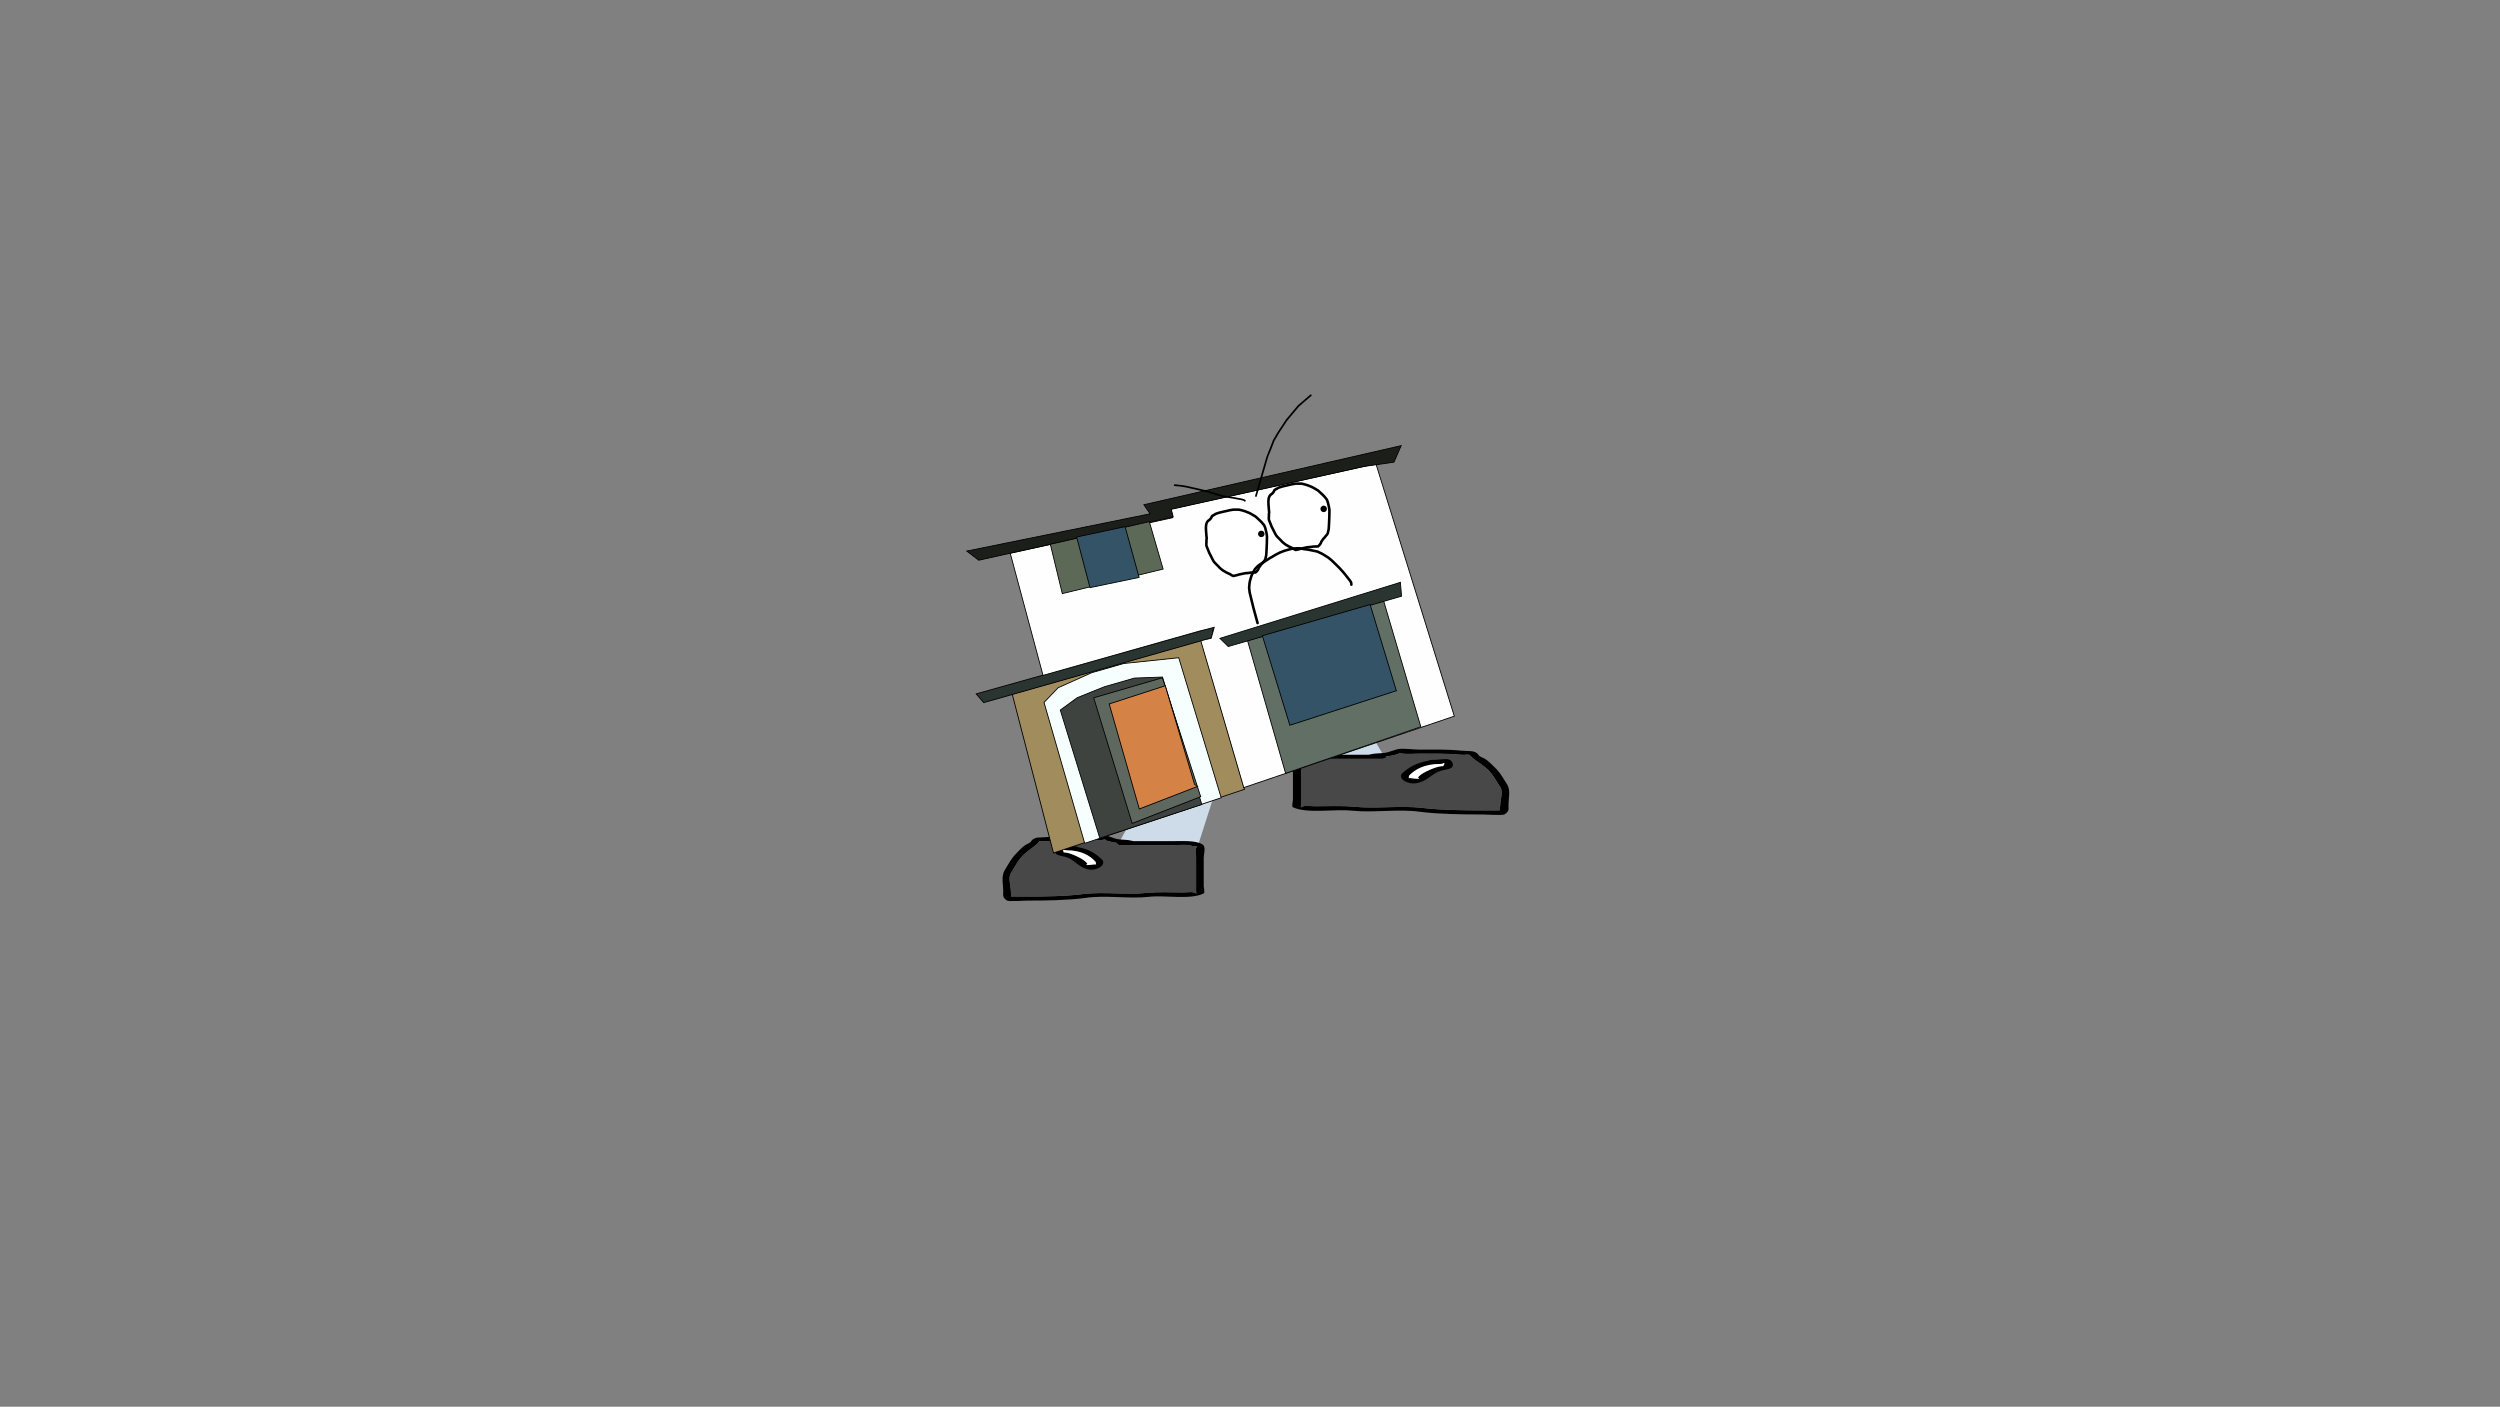 <svg version="1.1" xmlns="http://www.w3.org/2000/svg" xmlns:xlink="http://www.w3.org/1999/xlink" width="2878.25" height="1619.58" viewBox="0,0,2878.25,1619.58"><rect x="0" y="0" width="2878.25" height="1619.58" fill="#808080" stroke="none"/><g transform="translate(1119.125,629.79)"><g stroke-miterlimit="10"><path d="M-1119.125,989.79v-1619.58h2878.25v1619.58z" fill="none" stroke="#000000" stroke-width="0" stroke-linecap="butt"/><g stroke-width="0"><path d="M168.091,342.294l28.831,-52.414l80.558,-0.468l-16.96,52.882z" fill="#cedce9" stroke="#000000" stroke-linecap="round"/><path d="M160.429,339.546c-2.782,-0.74 -9.404,-1.893 -6.502,-3.085c-1.587,0.382 -3.703,0.848 -4.829,0.974c-5.335,0.594 -12.25,0 -17.755,0c-15.104,0 -29.767,-0.315 -44.388,1.18c-6.607,0.676 -8.424,-1.411 -10.453,1.509c-4.185,4.9 -12.059,9.273 -17.117,14.206c-6.855,6.686 -9.514,13.141 -13.717,19.845c-4.756,5.521 -0.882,16.121 -0.882,22.266c0,1.645 1.334,4.573 0.06,5.784c1.267,0.061 2.49,0.117 3.269,0.117c5.179,0 10.357,0 15.536,0c20.6,0 44.534,-0.24 64.528,-2.897c23.74,-2.835 49.469,1.231 73.4,-1.314c13.105,-1.276 27.39,-0.518 40.733,-0.509c6.769,0.005 12.566,-1.363 15.536,1.18c0.781,0.668 0,-1.574 0,-2.36c0,-1.967 0,-3.934 0,-5.901c0,-11.015 0,-22.029 0,-33.044c0,-2.604 -1.284,-11.92 1.372,-12.928c-0.498,-0.016 -1.062,-0.042 -1.372,-0.054c-2.746,-0.107 -4.281,-0.026 -6.424,-0.839c-3.721,-1.412 -16.274,-0.341 -21.319,-0.341c-19.605,0 -39.209,0 -58.814,0c0,0 -4.439,0 -4.439,-2.36c0,-0.097 0.007,-0.19 0.022,-0.279c-2.122,-0.239 -4.265,-0.571 -6.446,-1.151zM230.105,338.615c11.834,0 26.96,-1.121 35.042,3.665c4.631,2.742 1.578,11.535 1.578,15.217c0,11.015 0,22.029 0,33.044c0,1.258 1.529,7.497 0,8.261c-15.442,7.715 -44.549,1.699 -63.406,3.957c-23.4,2.489 -50.349,-2.254 -72.988,1.265c-20.607,2.739 -45.434,3.038 -66.681,3.038c-3.048,0 -21.325,1.227 -23.304,0c-5.673,-3.52 -4.439,-6.456 -4.439,-10.621c0,-7.535 -2.512,-16.516 1.338,-23.759c4.307,-6.871 7.328,-13.763 14.198,-20.463c2.771,-2.703 5.765,-6.318 9.346,-8.759c2.343,-1.597 6.824,-2.895 7.384,-4.972c3.797,-5.466 10.66,-3.675 18.78,-4.594c14.455,-1.635 29.413,-1.18 44.388,-1.18c5.523,0 16.313,-1.351 20.209,-0.931c6.782,0.732 10.714,3.807 17.287,4.72c4.823,0.67 9.906,0.273 15.536,1.77c0.427,0.114 0.855,0.227 1.282,0.341c14.817,0 29.633,0 44.45,0z" fill="#000000" stroke="none" stroke-linecap="butt"/><path d="M166.936,340.583c-0.014,0.089 -0.021,0.182 -0.021,0.279c0,2.36 4.461,2.364 4.461,2.364c19.605,0 39.314,0.047 58.919,0.047c5.045,0 17.609,-1.06 21.33,0.352c2.143,0.813 3.681,0.737 6.427,0.843c0.31,0.012 0.874,0.038 1.372,0.054c-2.656,1.008 -1.358,10.347 -1.358,12.95c0,11.015 -0.009,22.095 -0.009,33.109c0,1.967 -0.008,3.943 -0.008,5.91c0,0.787 0.777,3.032 -0.003,2.364c-2.97,-2.543 -8.772,-1.171 -15.541,-1.175c-13.343,-0.009 -27.669,-0.741 -40.774,0.536c-23.931,2.545 -49.895,-1.498 -73.635,1.337c-19.994,2.658 -44.026,2.856 -64.625,2.856c-5.179,0 -10.366,-0.007 -15.545,-0.007c-0.779,0 -2.004,-0.057 -3.271,-0.118c1.274,-1.211 -0.068,-4.147 -0.068,-5.792c0,-6.145 -3.895,-16.786 0.861,-22.307c4.203,-6.704 6.87,-13.204 13.726,-19.889c5.058,-4.933 12.966,-9.341 17.151,-14.241c2.029,-2.921 3.859,-0.842 10.466,-1.518c14.62,-1.496 29.379,-1.213 44.483,-1.213c5.505,0 12.482,0.588 17.817,-0.006c1.126,-0.125 3.26,-0.592 4.847,-0.974c-2.902,1.192 3.746,2.347 6.528,3.086c2.18,0.58 4.35,0.914 6.472,1.154z" fill="#484848" stroke="none" stroke-linecap="butt"/><path d="M104.71,349.236c0,0.798 1.53,1.764 0.768,2.396c1.951,0.107 3.913,0.34 5.656,0.803c6.721,1.787 20.394,8.298 21.683,12.603c0.105,0.35 -1.796,0.409 -1.474,0.719c1.071,1.033 9.799,-0.762 10.803,-0.469c0.227,0.066 0.339,0.17 0.384,0.296c-0.047,-0.391 -0.09,-0.769 -0.09,-1.007c0,-0.836 0.062,-1.737 -0.641,-2.485c-5.977,-6.591 -15.742,-12.857 -32.65,-12.857c0,0 -1.995,-0 -3.31,-0.711c-0.439,-0.133 -0.78,-0.288 -1.008,-0.471c-0.059,0.45 -0.12,0.909 -0.12,1.182zM142.439,366.938c0.303,0.483 0.214,-0.319 0.113,-1.158c-0.021,0.364 -0.32,0.828 -0.113,1.158zM149.739,359.982c5.519,5.87 -7.013,14.446 -18.396,10.497c-10.74,-3.726 -14.377,-11.215 -24.179,-13.821c-3.311,-0.88 -7.279,-1.361 -9.753,-2.826c-3.92,-2.321 -2.182,-10.247 5.314,-10.247c5.398,0 8.057,0.931 13.082,0.931h2.219c0,0 2.548,0 3.783,1.026c13.149,2.282 21.586,8.081 27.93,14.44z" fill="#000000" stroke="none" stroke-linecap="butt"/><path d="M104.665,347.975c0.229,0.183 0.57,0.338 1.008,0.471c1.315,0.711 3.319,0.706 3.319,0.706c16.907,0 27.025,6.404 33.002,12.995c0.703,0.748 0.622,1.665 0.622,2.501c0,0.238 0.035,0.621 0.081,1.012c-0.045,-0.126 -0.155,-0.23 -0.382,-0.296c-1.004,-0.293 -9.808,1.533 -10.879,0.5c-0.322,-0.311 1.368,-0.576 1.263,-0.926c-1.289,-4.305 -15.028,-10.783 -21.749,-12.57c-1.743,-0.464 -3.717,-0.687 -5.668,-0.794c0.763,-0.632 -0.749,-1.613 -0.749,-2.411c0,-0.274 0.072,-0.739 0.131,-1.189z" fill="#ffffff" stroke="none" stroke-linecap="butt"/></g><g stroke-width="0"><path d="M376.08,242.849l-18.234,-53.122l86.612,0.47l30.998,52.651z" fill="#cedce9" stroke="#000000" stroke-linecap="round"/><path d="M483.693,240.088c-2.344,0.582 -4.649,0.915 -6.93,1.156c0.015,0.089 0.023,0.183 0.023,0.28c0,2.371 -4.772,2.371 -4.772,2.371c-21.078,0 -42.156,0 -63.234,0c-5.424,0 -18.92,-1.076 -22.921,0.342c-2.304,0.817 -3.954,0.736 -6.907,0.843c-0.333,0.012 -0.939,0.038 -1.475,0.054c2.855,1.013 1.475,10.371 1.475,12.986c0,11.064 0,22.129 0,33.193c0,1.976 0,3.952 0,5.927c0,0.79 -0.839,3.042 0,2.371c3.193,-2.554 9.426,-1.181 16.703,-1.185c14.346,-0.009 29.705,-0.771 43.794,0.511c25.729,2.556 53.392,-1.528 78.915,1.32c21.497,2.67 47.229,2.911 69.377,2.911c5.568,0 11.136,0 16.703,0c0.838,0 2.153,-0.056 3.515,-0.117c-1.37,-1.216 0.064,-4.157 0.064,-5.81c0,-6.173 4.165,-16.821 -0.948,-22.367c-4.518,-6.734 -7.377,-13.218 -14.747,-19.934c-5.438,-4.955 -13.904,-9.348 -18.404,-14.271c-2.181,-2.934 -4.134,-0.837 -11.238,-1.516c-15.719,-1.502 -31.485,-1.185 -47.724,-1.185c-5.919,0 -13.353,0.597 -19.089,0c-1.211,-0.126 -3.486,-0.595 -5.192,-0.978c3.12,1.198 -3.999,2.356 -6.991,3.099zM408.781,239.153c15.93,0 31.86,0 47.79,0c0.46,-0.114 0.919,-0.228 1.379,-0.342c6.053,-1.504 11.518,-1.105 16.703,-1.778c7.067,-0.917 11.294,-4.006 18.586,-4.742c4.189,-0.422 15.79,0.935 21.727,0.935c16.1,0 32.182,-0.457 47.724,1.185c8.73,0.923 16.109,-0.876 20.192,4.615c0.602,2.086 5.419,3.39 7.939,4.994c3.851,2.452 7.069,6.084 10.049,8.799c7.386,6.731 10.634,13.653 15.265,20.556c4.139,7.276 1.438,16.298 1.438,23.866c0,4.184 1.327,7.134 -4.772,10.669c-2.127,1.233 -21.778,0 -25.055,0c-22.844,0 -49.536,-0.3 -71.692,-3.052c-24.34,-3.535 -53.314,1.229 -78.472,-1.271c-20.274,-2.269 -51.568,3.775 -68.17,-3.975c-1.644,-0.767 0,-7.035 0,-8.298c0,-11.064 0,-22.129 0,-33.193c0,-3.699 -3.282,-12.531 1.697,-15.286c8.689,-4.807 24.951,-3.682 37.675,-3.682z" fill="#000000" stroke="none" stroke-linecap="butt"/><path d="M476.697,241.13c2.281,-0.24 4.614,-0.577 6.958,-1.159c2.991,-0.743 10.139,-1.903 7.019,-3.1c1.706,0.384 4,0.852 5.211,0.978c5.736,0.597 13.237,0.006 19.156,0.006c16.239,0 32.107,-0.284 47.826,1.219c7.104,0.679 9.072,-1.409 11.253,1.525c4.5,4.922 13.001,9.35 18.439,14.306c7.371,6.716 10.239,13.245 14.757,19.979c5.113,5.546 0.926,16.235 0.926,22.408c0,1.652 -1.443,4.602 -0.073,5.818c-1.362,0.061 -2.679,0.119 -3.517,0.119c-5.568,0 -11.145,0.007 -16.713,0.007c-22.148,0 -47.985,-0.199 -69.482,-2.869c-25.524,-2.848 -53.439,1.213 -79.168,-1.343c-14.09,-1.282 -29.492,-0.547 -43.838,-0.538c-7.278,0.005 -13.515,-1.374 -16.709,1.18c-0.839,0.671 -0.004,-1.584 -0.004,-2.374c0,-1.976 -0.008,-3.961 -0.008,-5.937c0,-11.064 -0.01,-22.195 -0.01,-33.259c0,-2.616 1.395,-11.996 -1.461,-13.009c0.536,-0.016 1.142,-0.042 1.476,-0.054c2.953,-0.107 4.606,-0.03 6.91,-0.847c4,-1.418 17.509,-0.353 22.933,-0.353c21.078,0 42.268,-0.047 63.346,-0.047c0,0 4.796,-0.004 4.796,-2.375c0,-0.097 -0.007,-0.191 -0.023,-0.28z" fill="#484848" stroke="none" stroke-linecap="butt"/><path d="M543.6,249.822c0,-0.275 -0.066,-0.735 -0.129,-1.188c-0.246,0.184 -0.612,0.34 -1.084,0.473c-1.414,0.714 -3.559,0.715 -3.559,0.715c-18.178,0 -28.677,6.294 -35.103,12.915c-0.756,0.751 -0.689,1.656 -0.689,2.496c0,0.239 -0.046,0.619 -0.096,1.012c0.048,-0.126 0.168,-0.23 0.412,-0.297c1.079,-0.295 10.463,1.509 11.615,0.471c0.346,-0.312 -1.697,-0.371 -1.585,-0.722c1.386,-4.324 16.086,-10.865 23.312,-12.66c1.874,-0.466 3.984,-0.7 6.081,-0.807c-0.82,-0.634 0.825,-1.606 0.825,-2.407zM502.913,266.441c-0.108,0.843 -0.204,1.649 0.121,1.163c0.223,-0.332 -0.099,-0.797 -0.121,-1.163zM495.187,260.616c6.821,-6.388 15.892,-12.213 30.029,-14.505c1.328,-1.031 4.067,-1.031 4.067,-1.031h2.386c5.403,0 8.262,-0.935 14.065,-0.935c8.06,0 9.928,7.962 5.713,10.294c-2.66,1.471 -6.926,1.954 -10.486,2.838c-10.538,2.618 -14.449,10.14 -25.996,13.883c-12.239,3.967 -25.713,-4.648 -19.779,-10.544z" fill="#000000" stroke="none" stroke-linecap="butt"/><path d="M543.648,248.555c0.063,0.452 0.14,0.919 0.14,1.194c0,0.801 -1.626,1.787 -0.806,2.422c-2.097,0.107 -4.219,0.332 -6.094,0.797c-7.226,1.795 -21.997,8.303 -23.383,12.627c-0.113,0.352 1.704,0.619 1.358,0.931c-1.151,1.038 -10.617,-0.797 -11.696,-0.502c-0.244,0.067 -0.363,0.171 -0.411,0.298c0.05,-0.393 0.087,-0.778 0.087,-1.017c0,-0.84 -0.088,-1.761 0.668,-2.513c6.426,-6.621 17.304,-13.054 35.482,-13.054c0,0 2.155,0.005 3.569,-0.709c0.472,-0.133 0.838,-0.29 1.084,-0.473z" fill="#ffffff" stroke="none" stroke-linecap="butt"/></g><g><path d="M93.742,352.229l-47.546,-182.969l217.563,-62.172l49.9,171.831z" fill="#a18c5d" stroke="#000000" stroke-width="1" stroke-linecap="round"/><path d="M129.696,341.111l-46.842,-162.191l16.284,-16.936l38.704,-17.317l36.695,-10.547l54.342,-5.723l9.057,-0.954l48.907,161.231z" fill="#f6fffe" stroke="#000000" stroke-width="1" stroke-linecap="round"/><path d="M147.073,335.135l-45.473,-147.423l19.708,-14.389l31.467,-12.595l34.17,-9.848l32.299,-1.174l45.273,146.702z" fill="#3e433f" stroke="#000000" stroke-width="1" stroke-linecap="round"/><path d="M263.202,287.451l-78.868,30.766l-44.313,-144.637l79.062,-23.052z" fill="#5e685f" stroke="#000000" stroke-width="1" stroke-linecap="round"/><path d="M259.546,275.647l-67.002,25.928l-34.637,-120.906l64.494,-20.961l33.721,113.392z" fill="#d48246" stroke="#000000" stroke-width="1" stroke-linecap="round"/><path d="M275.864,104.515l-262.475,74.605l-8.607,-10.045l273.136,-76.779z" fill="#2a3531" stroke="#000000" stroke-width="1" stroke-linecap="round"/><path d="M231.063,-33.817l-1.975,-9.94l235.978,-52.123l0.874,3.156l89.284,287.442l-242.395,82.251l-49.4,-168.624l2.786,-1.16l9.118,-2.136l3.497,-12.62l-17.054,4.333l-180.067,51.014l-37.765,-140.624z" fill="#fefefe" stroke="#000000" stroke-width="1" stroke-linecap="round"/><path d="M360.999,260.528l-43.885,-152.912l156.58,-46.066l42.97,145.398z" fill="#626f65" stroke="#000000" stroke-width="1" stroke-linecap="round"/><path d="M285.359,105.144l207.788,-64.514l1.308,15.95l-199.507,57.95z" fill="#2a3531" stroke="#000000" stroke-width="1" stroke-linecap="round"/><path d="M458.282,66.205l30.188,99.224l-122.594,39.764l-31.647,-103.092z" fill="#345367" stroke="#000000" stroke-width="1" stroke-linecap="round"/><path d="M231.585,-34.739l-223.864,49.934l-13.795,-10.551l211.055,-42.893l-7.164,-10.445l296.239,-68.028l-8.331,19.007l-35.107,5.058l-221.339,49.235z" fill="#1c1e19" stroke="#000000" stroke-width="1" stroke-linecap="round"/><path d="M204.071,-29.258l15.901,54.632l-116.072,28.249l-13.775,-56.774z" fill="#5c6957" stroke="#000000" stroke-width="1" stroke-linecap="round"/><path d="M176.156,-23.472l16.178,58.439l-56.551,11.772l-15.357,-58.278z" fill="#345367" stroke="#000000" stroke-width="1" stroke-linecap="round"/><path d="M324.805,23.034c1.31,-0.337 2.597,-0.772 3.91,-1.101c1.3,-0.326 2.634,-0.573 3.946,-0.848c0.786,-0.164 1.629,-0.403 2.425,-0.508c0.814,-0.108 1.659,-0.049 2.477,-0.122c1.26,-0.113 2.498,-0.425 3.757,-0.545c0.567,-0.054 1.136,-0.073 1.705,-0.082c-0.162,0.03 -0.322,0.069 -0.468,0.14c-0.409,0.198 -0.697,0.593 -1.091,0.817c-0.442,0.251 -0.934,0.403 -1.4,0.605c-1.439,0.625 -2.844,1.389 -4.307,1.953c-0.411,0.158 -0.88,0.25 -1.305,0.368c-0.564,0.157 -1.151,0.377 -1.73,0.469c-1.256,0.199 -2.319,0.099 -3.545,-0.147c-0.624,-0.125 -1.227,-0.356 -1.851,-0.478c-0.564,-0.11 -1.157,-0.074 -1.711,-0.228c-0.186,-0.052 -0.472,-0.159 -0.811,-0.293z" fill="#ffffff" stroke="none" stroke-width="0.5" stroke-linecap="butt"/><path d="M348.695,-65.911c0.661,-0.352 1.343,-0.672 1.984,-1.058c0.611,-0.368 1.129,-0.894 1.771,-1.203c0.7,-0.337 1.48,-0.477 2.219,-0.718c0.765,-0.25 1.521,-0.543 2.297,-0.757c1.587,-0.439 3.218,-0.728 4.824,-1.092c0.011,-0.002 4.839,-1.095 4.863,-1.101c0.521,-0.128 1.027,-0.323 1.552,-0.432c0.606,-0.125 1.229,-0.163 1.839,-0.268c0.791,-0.136 1.57,-0.378 2.369,-0.453c0.791,-0.074 1.592,0.005 2.386,0.006c1.469,0.003 2.944,-0.005 4.413,-0.015c2.337,0.509 4.716,1.073 6.982,1.85c0.769,0.264 1.512,0.606 2.266,0.907c2.024,0.81 2.527,0.939 4.439,1.975c0.719,0.39 1.41,0.834 2.114,1.25c0.717,0.424 1.437,0.851 2.155,1.274c0.365,0.215 0.763,0.382 1.097,0.642c0.627,0.486 1.185,1.059 1.778,1.587c1.179,1.05 2.34,2.131 3.475,3.229c0.503,0.486 1.038,0.945 1.512,1.461c0.549,0.597 1.035,1.252 1.554,1.875c0.501,0.602 1.084,1.147 1.51,1.804c0.8,1.235 1.302,2.9 1.682,4.295c0.429,1.577 0.823,3.172 1.129,4.777c0.239,1.256 0.369,2.536 0.556,3.801c0.042,4.948 -0.264,9.925 -0.45,14.869c-0.062,1.648 -0.163,3.301 -0.293,4.944c-0.06,0.756 -0.061,1.523 -0.178,2.272c-0.095,0.605 -0.325,1.184 -0.458,1.781c-0.144,0.648 -0.163,1.33 -0.375,1.959c-0.704,2.095 -1.104,2.049 -2.502,3.755c-0.506,0.618 -0.945,1.295 -1.467,1.9c-0.425,0.492 -0.964,0.882 -1.372,1.388c-0.48,0.594 -0.856,1.268 -1.285,1.9c-0.378,0.557 -0.836,1.069 -1.141,1.668c-0.256,0.503 -0.261,1.114 -0.529,1.611c-0.742,1.378 -1.904,2.501 -3.105,3.538c-0.361,0.019 -0.723,0.042 -1.083,0.05c-1.468,0.035 -2.946,-0.023 -4.408,0.115c-1.273,0.121 -2.527,0.445 -3.801,0.558c-0.842,0.075 -1.698,0.041 -2.536,0.153c-0.856,0.114 -1.695,0.351 -2.541,0.527c-1.339,0.278 -2.694,0.507 -4.02,0.839c-1.454,0.364 -2.882,0.85 -4.34,1.2c-0.976,0.234 -1.972,0.393 -2.953,0.604c-0.615,-0.26 -1.241,-0.502 -1.826,-0.821c-0.56,-0.306 -1.027,-0.767 -1.584,-1.08c-0.283,-0.159 -3.648,-1.695 -4.002,-1.879c-0.725,-0.377 -1.425,-0.808 -2.136,-1.21c-0.698,-0.395 -1.432,-0.737 -2.098,-1.184c-0.666,-0.447 -1.261,-0.996 -1.89,-1.493c-0.48,-0.377 -0.996,-0.717 -1.443,-1.132c-0.057,-0.053 -2.352,-2.485 -2.719,-2.864c-1.636,-1.685 -3.553,-3.301 -4.9,-5.242c-0.681,-0.982 -1.74,-3.216 -2.259,-4.261c-0.565,-1.138 -1.117,-2.289 -1.697,-3.419c-0.372,-0.725 -0.797,-1.427 -1.134,-2.169c-0.335,-0.738 -0.587,-1.514 -0.88,-2.27c-0.506,-1.303 -1.09,-2.582 -1.595,-3.886c-0.272,-0.702 -0.607,-1.397 -0.74,-2.139c-0.261,-1.461 0.054,-2.528 0.086,-3.947c0.014,-0.64 -0.088,-1.284 -0.05,-1.923c0.05,-0.853 0.314,-1.692 0.313,-2.547c-0.001,-0.873 -0.233,-1.735 -0.317,-2.605c-0.079,-0.819 -0.112,-1.644 -0.168,-2.464c-0.295,-4.077 -1.139,-9.794 0.943,-13.52c1.076,-1.927 3.286,-2.459 4.371,-4.32c0.59,-1.012 0.976,-1.864 1.429,-2.693c0.123,-0.066 0.247,-0.132 0.37,-0.197z" fill="#ffffff" stroke="#000000" stroke-width="3" stroke-linecap="butt"/><path d="M401.213,-42.91c-0.553,-1.996 0.618,-4.062 2.614,-4.615c1.996,-0.553 4.062,0.618 4.615,2.614c0.553,1.996 -0.618,4.062 -2.614,4.615c-1.996,0.553 -4.062,-0.618 -4.615,-2.614z" fill="#000000" stroke="none" stroke-width="0.5" stroke-linecap="butt"/><path d="M232.341,-70.89c-0.267,-0.964 0.697,-1.231 0.697,-1.231l0.563,-0.097c2.38,0.165 4.753,0.534 7.134,0.746c1.923,0.304 3.868,0.552 5.78,0.917c3.279,0.626 6.532,1.459 9.79,2.188c3.075,0.687 6.144,1.396 9.215,2.099c1.958,0.448 3.945,0.836 5.886,1.348c1.128,0.298 2.226,0.695 3.339,1.043c1.909,0.597 3.818,1.193 5.727,1.79c1.909,0.597 3.818,1.192 5.727,1.79c0.615,0.193 1.219,0.427 1.846,0.579c1.258,0.306 2.552,0.442 3.827,0.664c3.255,0.566 6.504,1.111 9.775,1.573c2.544,0.359 5.047,0.887 7.567,1.389c1.175,0.234 3.036,0.539 4.125,1.043c0.509,0.236 0.915,0.65 1.372,0.975c0,0 0.81,0.586 0.225,1.396c-0.586,0.81 -1.396,0.225 -1.396,0.225c-0.361,-0.267 -0.676,-0.612 -1.083,-0.801c-0.8,-0.371 -2.818,-0.714 -3.633,-0.876c-2.482,-0.493 -4.949,-1.017 -7.455,-1.37c-3.293,-0.464 -6.563,-1.013 -9.839,-1.583c-0.052,-0.009 -3.913,-0.68 -3.955,-0.69c-0.669,-0.163 -1.315,-0.409 -1.972,-0.614c-1.909,-0.596 -3.818,-1.193 -5.727,-1.79c-1.909,-0.597 -3.818,-1.193 -5.727,-1.79c-1.088,-0.34 -2.162,-0.73 -3.265,-1.021c-1.277,-0.337 -2.574,-0.589 -3.861,-0.883c-2.599,-0.595 -5.199,-1.19 -7.798,-1.785c-3.068,-0.702 -6.141,-1.38 -9.212,-2.067c-1.291,-0.289 -2.574,-0.618 -3.873,-0.866c-1.869,-0.357 -3.771,-0.598 -5.65,-0.896c-2.345,-0.208 -4.682,-0.577 -7.026,-0.736l0.107,0.029c0,0 -0.964,0.267 -1.231,-0.697z" fill="#000000" stroke="none" stroke-width="0.5" stroke-linecap="butt"/><path d="M390.78,-175.343c0.647,0.762 -0.115,1.409 -0.115,1.409l-0.642,0.545c-4.063,3.448 -8.115,6.902 -12.116,10.422c-0.482,0.423 -0.99,0.818 -1.447,1.269c-0.756,0.748 -1.364,1.632 -2.047,2.448c-1.284,1.533 -2.569,3.066 -3.853,4.6c-1.712,2.044 -3.425,4.088 -5.137,6.133c-0.844,1.007 -1.748,1.967 -2.532,3.021c-0.375,0.504 -0.688,1.051 -1.032,1.576l-2.194,3.344c-2.189,3.337 -4.378,6.674 -6.568,10.01c-0.995,1.716 -1.99,3.433 -2.985,5.149c-0.655,1.13 -1.406,2.21 -1.969,3.39c-0.563,1.179 -0.93,2.442 -1.396,3.663c-0.715,1.871 -1.41,3.752 -2.145,5.615c-1.217,3.083 -2.624,6.108 -3.76,9.221c-0.349,0.958 -0.565,1.96 -0.848,2.939c-0.74,2.562 -1.48,5.124 -2.22,7.686c-3.316,11.48 -6.614,22.965 -9.965,34.434c0,0 -0.28,0.96 -1.24,0.679c-0.96,-0.28 -0.679,-1.24 -0.679,-1.24c3.35,-11.468 6.648,-22.951 9.963,-34.429c0.74,-2.562 1.48,-5.124 2.22,-7.686c0.293,-1.013 0.519,-2.049 0.88,-3.04c1.142,-3.141 2.561,-6.191 3.789,-9.3c0.733,-1.856 1.425,-3.73 2.138,-5.595c0.037,-0.096 1.436,-3.762 1.459,-3.81c0.023,-0.048 1.992,-3.442 2.044,-3.531c1.004,-1.732 2.008,-3.464 3.013,-5.196c2.199,-3.353 4.398,-6.704 6.598,-10.057c0.731,-1.115 1.462,-2.23 2.194,-3.344c0.366,-0.557 0.701,-1.137 1.099,-1.671c0.023,-0.031 2.556,-3.054 2.605,-3.112c1.712,-2.044 3.425,-4.088 5.137,-6.133c1.284,-1.533 2.569,-3.066 3.853,-4.6c0.715,-0.854 1.357,-1.776 2.149,-2.56c0.491,-0.487 1.038,-0.916 1.557,-1.373c4.01,-3.528 8.071,-6.99 12.143,-10.445l0.642,-0.545c0,0 0.762,-0.647 1.409,0.115z" fill="#000000" stroke="none" stroke-width="0.5" stroke-linecap="butt"/><path d="M276.779,-35.949c0.661,-0.352 1.343,-0.672 1.984,-1.058c0.611,-0.368 1.129,-0.894 1.771,-1.203c0.7,-0.337 1.48,-0.477 2.219,-0.718c0.765,-0.25 1.521,-0.543 2.297,-0.757c1.587,-0.439 3.218,-0.728 4.824,-1.092c0.011,-0.002 4.839,-1.095 4.863,-1.101c0.521,-0.128 1.027,-0.323 1.552,-0.432c0.606,-0.125 1.229,-0.163 1.839,-0.268c0.791,-0.136 1.57,-0.378 2.369,-0.453c0.791,-0.074 1.592,0.005 2.386,0.006c1.469,0.003 2.944,-0.005 4.413,-0.015c2.337,0.509 4.716,1.073 6.982,1.85c0.769,0.264 1.512,0.606 2.266,0.907c2.024,0.81 2.527,0.939 4.439,1.975c0.719,0.39 1.41,0.834 2.114,1.25c0.717,0.424 1.437,0.851 2.155,1.274c0.365,0.215 0.763,0.382 1.097,0.642c0.627,0.486 1.185,1.059 1.778,1.587c1.179,1.05 2.34,2.131 3.475,3.229c0.503,0.486 1.038,0.945 1.512,1.461c0.549,0.597 1.035,1.252 1.554,1.875c0.501,0.602 1.084,1.147 1.51,1.804c0.8,1.235 1.302,2.9 1.682,4.295c0.429,1.577 0.823,3.172 1.129,4.777c0.239,1.256 0.369,2.536 0.556,3.801c0.042,4.948 -0.264,9.925 -0.45,14.869c-0.062,1.648 -0.163,3.301 -0.293,4.944c-0.06,0.756 -0.061,1.523 -0.178,2.272c-0.095,0.605 -0.325,1.184 -0.458,1.781c-0.144,0.648 -0.163,1.33 -0.375,1.959c-0.704,2.095 -1.104,2.049 -2.502,3.755c-0.506,0.618 -0.945,1.295 -1.467,1.9c-0.425,0.492 -0.964,0.882 -1.372,1.388c-0.48,0.594 -0.856,1.268 -1.285,1.9c-0.378,0.557 -0.836,1.069 -1.141,1.668c-0.256,0.503 -0.261,1.114 -0.529,1.611c-0.742,1.378 -1.904,2.501 -3.105,3.538c-0.361,0.019 -0.723,0.042 -1.083,0.05c-1.468,0.035 -2.946,-0.023 -4.408,0.115c-1.273,0.121 -2.527,0.445 -3.801,0.558c-0.842,0.075 -1.698,0.041 -2.536,0.153c-0.856,0.114 -1.695,0.351 -2.541,0.527c-1.339,0.278 -2.694,0.507 -4.02,0.839c-1.454,0.364 -2.882,0.85 -4.34,1.2c-0.976,0.234 -1.972,0.393 -2.953,0.604c-0.615,-0.26 -1.241,-0.502 -1.826,-0.821c-0.56,-0.306 -1.027,-0.767 -1.584,-1.08c-0.283,-0.159 -3.648,-1.695 -4.002,-1.879c-0.725,-0.377 -1.425,-0.808 -2.136,-1.21c-0.698,-0.395 -1.432,-0.737 -2.098,-1.184c-0.666,-0.447 -1.261,-0.996 -1.89,-1.493c-0.48,-0.377 -0.996,-0.717 -1.443,-1.132c-0.057,-0.053 -2.352,-2.485 -2.719,-2.864c-1.636,-1.685 -3.553,-3.301 -4.9,-5.242c-0.681,-0.982 -1.74,-3.216 -2.259,-4.261c-0.565,-1.138 -1.117,-2.289 -1.697,-3.419c-0.372,-0.725 -0.797,-1.427 -1.134,-2.169c-0.335,-0.738 -0.587,-1.514 -0.88,-2.27c-0.506,-1.303 -1.09,-2.582 -1.595,-3.886c-0.272,-0.702 -0.607,-1.397 -0.74,-2.139c-0.261,-1.461 0.054,-2.528 0.086,-3.947c0.014,-0.64 -0.088,-1.284 -0.05,-1.923c0.05,-0.853 0.314,-1.692 0.313,-2.547c-0.001,-0.873 -0.233,-1.735 -0.317,-2.605c-0.079,-0.819 -0.112,-1.644 -0.168,-2.464c-0.295,-4.077 -1.139,-9.794 0.943,-13.52c1.076,-1.927 3.286,-2.459 4.371,-4.32c0.59,-1.012 0.976,-1.864 1.429,-2.693c0.123,-0.066 0.247,-0.132 0.37,-0.197z" fill="#ffffff" stroke="#000000" stroke-width="3" stroke-linecap="butt"/><path d="M329.393,-14.102c-0.553,-1.996 0.618,-4.062 2.614,-4.615c1.996,-0.553 4.062,0.618 4.615,2.614c0.553,1.996 -0.618,4.062 -2.614,4.615c-1.996,0.553 -4.062,-0.618 -4.615,-2.614z" fill="#000000" stroke="none" stroke-width="0.5" stroke-linecap="butt"/><path d="M329.103,88.974c-1.446,0.4 -1.846,-1.045 -1.846,-1.045l-0.275,-0.993c-3.154,-11.395 -6.24,-22.749 -8.842,-34.284c-0.06,-0.501 -0.653,-5.472 -0.657,-5.617c-0.022,-0.834 0.139,-1.662 0.212,-2.493c0.231,-2.66 0.218,-3.541 0.853,-6.16c0.242,-0.998 0.588,-1.967 0.884,-2.95c0.3,-0.998 0.529,-2.021 0.905,-2.994c0.311,-0.805 0.765,-1.548 1.149,-2.321c0.451,-0.908 0.878,-1.828 1.355,-2.721c0.505,-0.944 0.978,-1.914 1.592,-2.791c0.433,-0.618 1.018,-1.115 1.53,-1.669c0.715,-0.773 1.369,-1.609 2.152,-2.314c0.591,-0.531 1.297,-0.918 1.947,-1.374c0.838,-0.588 1.651,-1.214 2.517,-1.761c0.851,-0.538 1.765,-0.971 2.628,-1.488c2.221,-1.332 4.273,-2.946 6.488,-4.286c0.863,-0.522 1.774,-0.962 2.65,-1.462c1.31,-0.748 2.574,-1.572 3.862,-2.358c0.083,-0.043 5.373,-2.796 5.442,-2.827c0.046,-0.021 5.685,-2.219 5.737,-2.236c0.038,-0.013 5.104,-1.415 5.437,-1.507c1.007,-0.278 1.996,-0.636 3.023,-0.831c0.886,-0.167 1.795,-0.168 2.693,-0.25c2.23,-0.203 3.995,-0.451 6.248,-0.266c0.109,0.009 5.822,0.964 6.018,0.995c1.559,0.242 3.13,0.392 4.689,0.636c2.459,0.385 4.905,0.962 7.337,1.483c1.033,0.221 2.092,0.344 3.098,0.668c0.833,0.268 1.59,0.73 2.383,1.098c0.926,0.429 1.868,0.824 2.775,1.292c0.917,0.473 1.795,1.019 2.692,1.529c0.105,0.066 5.097,3.214 5.174,3.267c0.456,0.314 0.866,0.691 1.298,1.037c0.797,0.638 1.614,1.252 2.391,1.916c0.474,0.406 0.905,0.859 1.357,1.289c1.291,1.227 2.573,2.463 3.836,3.717c0.041,0.04 4.267,4.234 4.288,4.256c2.552,2.665 4.953,5.509 7.29,8.363c0.974,1.189 1.887,2.426 2.829,3.64c1.085,1.397 3.036,3.71 3.645,5.378c0.302,0.829 0.185,1.754 0.277,2.631c0,0 0.135,1.494 -1.359,1.629c-1.494,0.135 -1.629,-1.359 -1.629,-1.359c-0.046,-0.653 0.087,-1.345 -0.138,-1.96c-0.393,-1.075 -2.545,-3.682 -3.165,-4.479c-0.932,-1.198 -1.831,-2.421 -2.793,-3.594c-2.286,-2.79 -4.633,-5.574 -7.129,-8.18c-1.374,-1.434 -2.82,-2.798 -4.23,-4.197c-1.249,-1.239 -2.516,-2.46 -3.791,-3.672c-0.421,-0.401 -0.821,-0.825 -1.263,-1.203c-0.744,-0.636 -1.529,-1.222 -2.293,-1.834c-0.388,-0.311 -0.753,-0.654 -1.164,-0.935c-1.617,-1.108 -3.317,-2.09 -4.975,-3.137c-0.842,-0.479 -1.664,-0.992 -2.525,-1.436c-0.871,-0.449 -1.778,-0.824 -2.665,-1.238c-0.69,-0.322 -1.343,-0.74 -2.069,-0.973c-0.899,-0.288 -1.848,-0.385 -2.771,-0.579c-2.391,-0.504 -4.789,-1.08 -7.204,-1.458c-1.544,-0.241 -3.101,-0.39 -4.646,-0.63c-0.996,-0.154 -1.988,-0.329 -2.982,-0.495c-0.946,-0.158 -1.882,-0.396 -2.838,-0.476c-1.989,-0.168 -3.752,0.087 -5.728,0.264c-0.808,0.072 -1.628,0.062 -2.426,0.213c-0.938,0.178 -1.84,0.514 -2.76,0.77c-1.763,0.49 -3.555,0.886 -5.291,1.463c-0.925,0.307 -1.815,0.71 -2.724,1.063c-0.907,0.353 -1.834,0.656 -2.721,1.058c-1.781,0.807 -3.47,1.806 -5.206,2.707c-1.276,0.78 -2.531,1.598 -3.83,2.34c-0.861,0.491 -1.756,0.922 -2.604,1.435c-2.212,1.337 -4.259,2.947 -6.474,4.277c-0.852,0.511 -1.753,0.937 -2.594,1.467c-0.826,0.521 -1.597,1.122 -2.397,1.681c-0.564,0.394 -1.185,0.716 -1.695,1.177c-0.703,0.635 -1.279,1.396 -1.922,2.091c-0.434,0.469 -0.944,0.877 -1.31,1.402c-0.532,0.762 -0.931,1.608 -1.365,2.43c-0.461,0.872 -0.878,1.767 -1.319,2.65c-0.347,0.696 -0.765,1.362 -1.045,2.088c-0.345,0.893 -0.546,1.835 -0.821,2.753c-0.28,0.932 -0.611,1.851 -0.842,2.796c-0.593,2.426 -0.557,3.221 -0.78,5.714c-0.065,0.729 -0.221,1.454 -0.2,2.186c0.027,0.948 0.229,1.884 0.341,2.826c0.092,0.776 0.182,1.552 0.273,2.328c2.595,11.433 5.648,22.693 8.776,33.991l0.275,0.993c0,0 0.4,1.446 -1.045,1.846z" fill="#000000" stroke="none" stroke-width="0.5" stroke-linecap="butt"/></g></g></g></svg>
